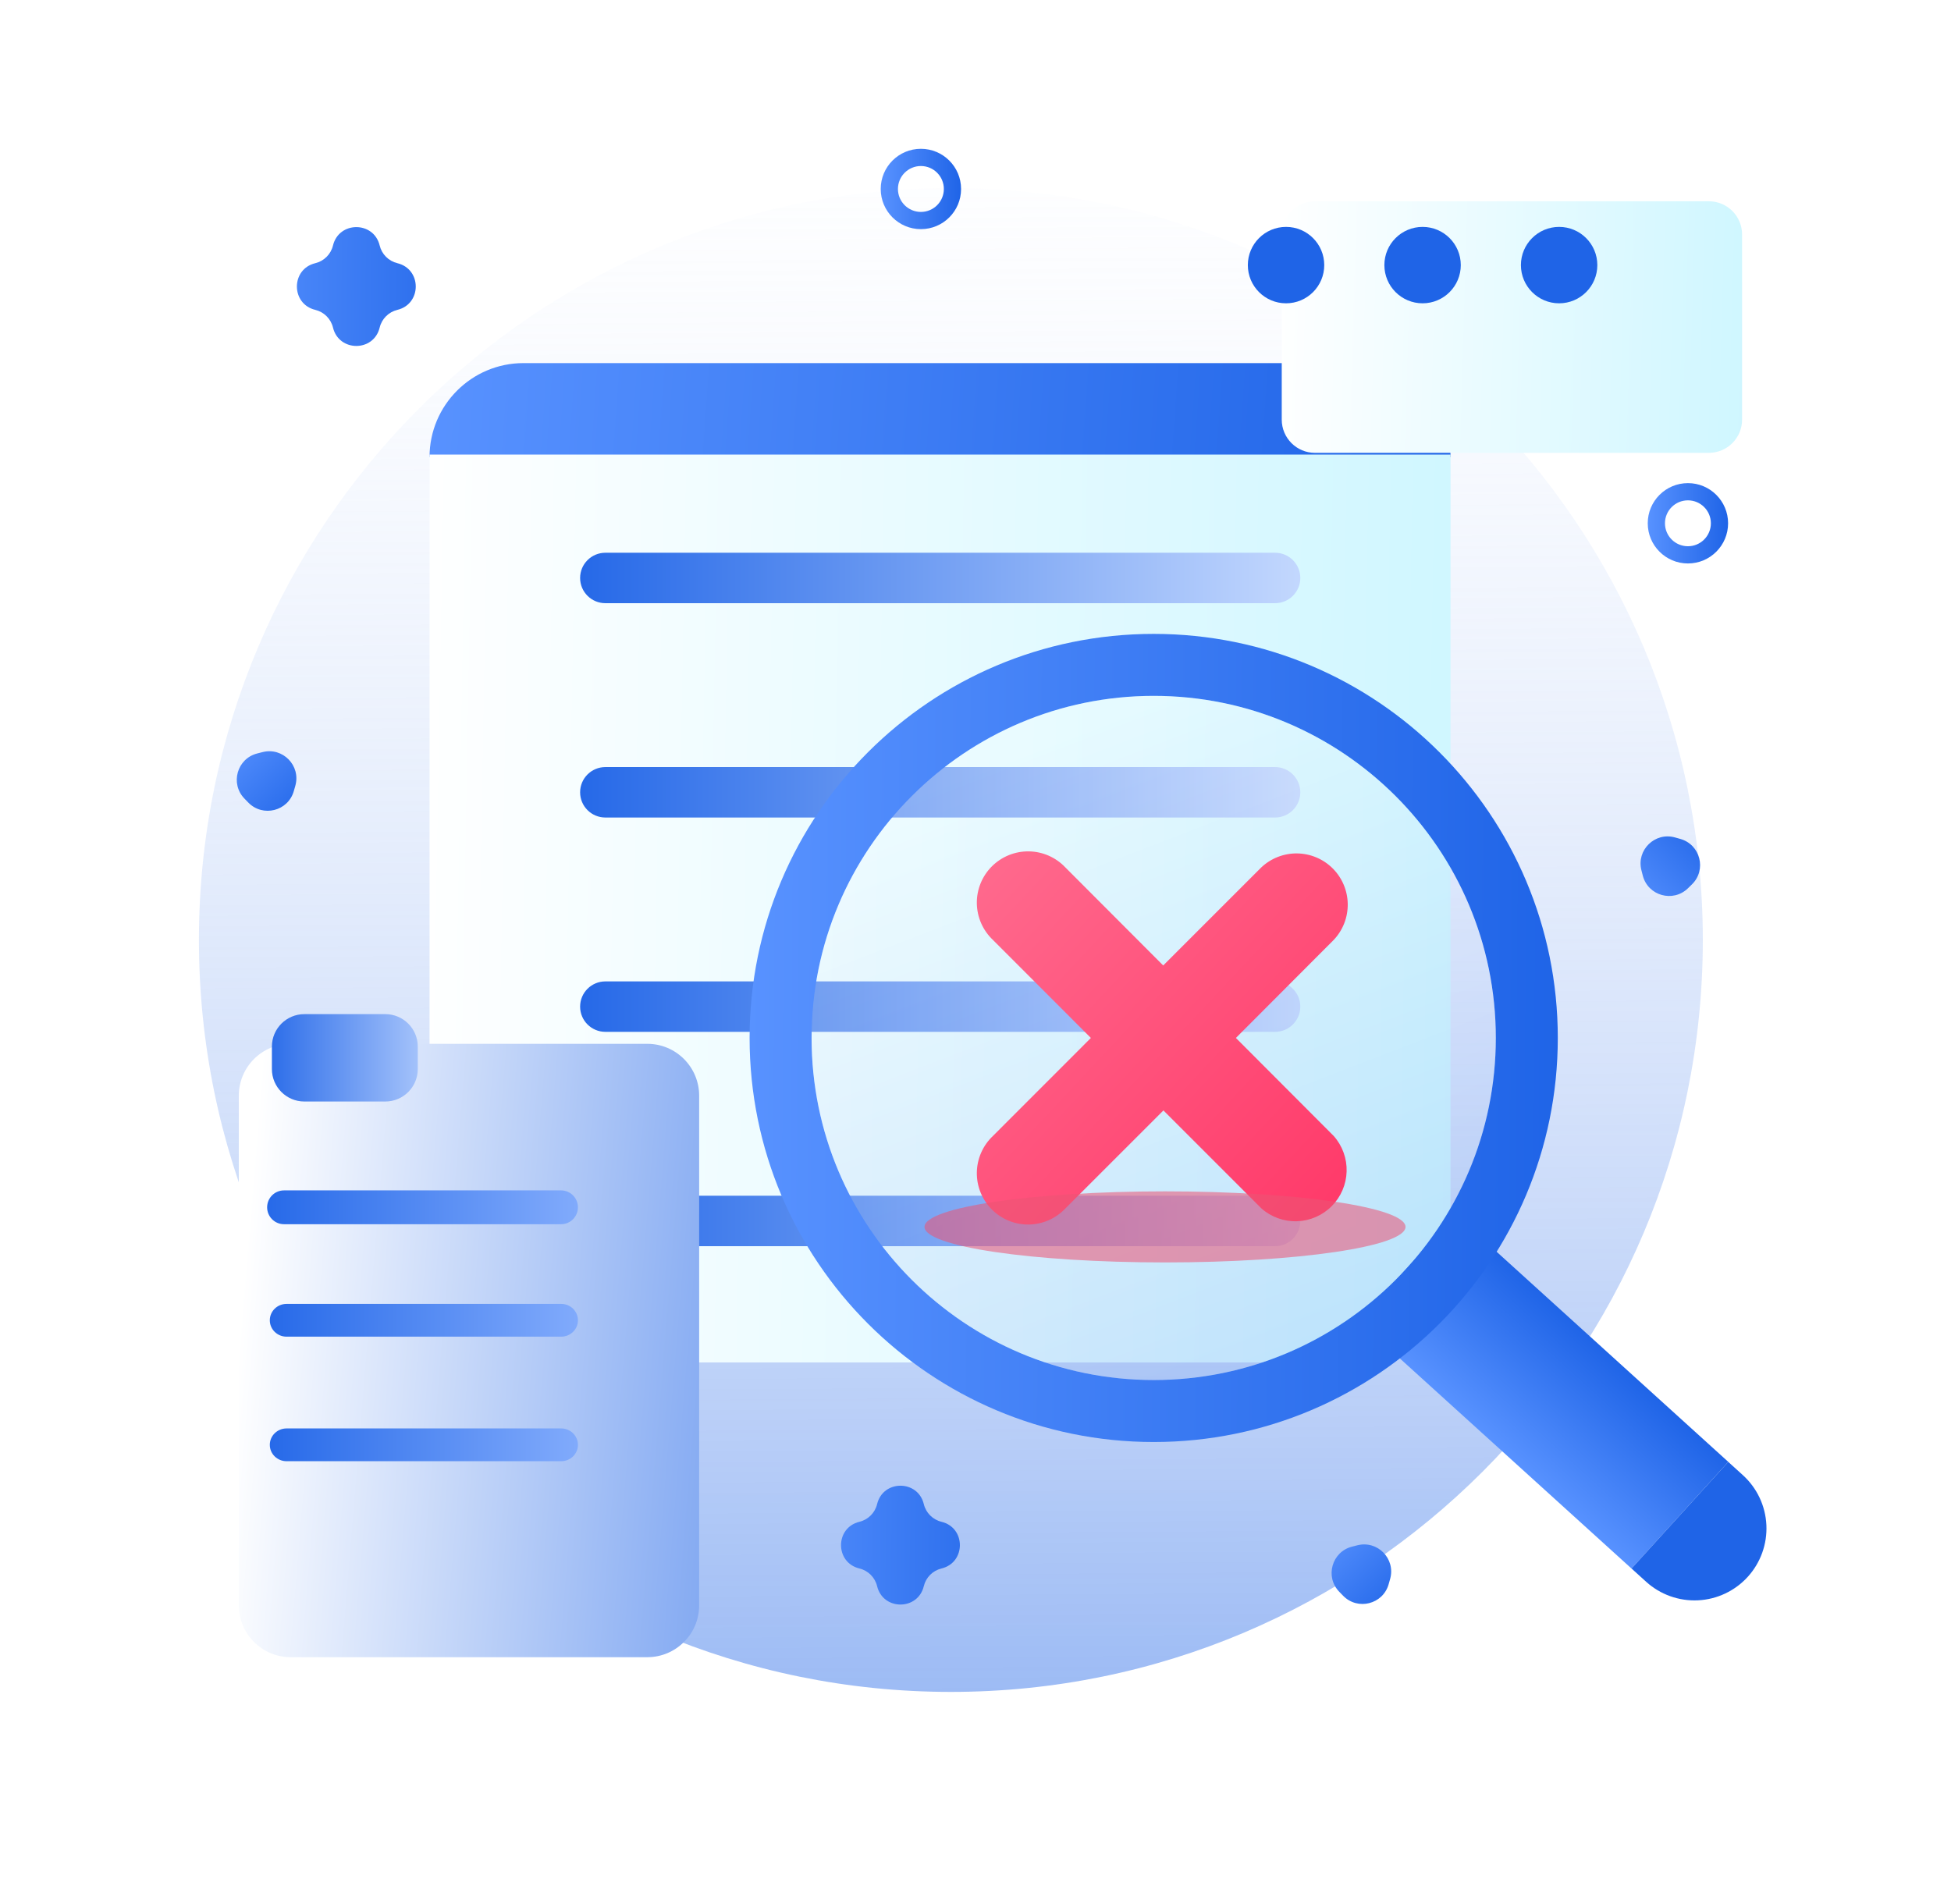 <svg width="126" height="123" viewBox="0 0 126 123" fill="none" xmlns="http://www.w3.org/2000/svg">
<path d="M61.41 109.277C88.23 109.277 109.972 87.535 109.972 60.715C109.972 33.894 88.23 12.152 61.41 12.152C34.589 12.152 12.847 33.894 12.847 60.715C12.847 87.535 34.589 109.277 61.41 109.277Z" fill="url(#paint0_linear_2306_4506)"/>
<path d="M87.609 23.452H33.811C30.458 23.452 27.74 26.17 27.74 29.523H93.68C93.68 26.17 90.962 23.452 87.609 23.452Z" fill="url(#paint1_linear_2306_4506)"/>
<path d="M27.74 29.358H93.68V79.579C93.68 81.812 92.793 83.954 91.215 85.532C89.636 87.111 87.494 87.998 85.261 87.998H36.159C33.926 87.998 31.785 87.111 30.206 85.532C28.627 83.954 27.74 81.812 27.74 79.579V29.358Z" fill="url(#paint2_linear_2306_4506)"/>
<path d="M82.346 35.701H39.096C38.196 35.701 37.465 36.43 37.465 37.33C37.465 38.23 38.196 38.959 39.096 38.959H82.346C83.247 38.959 83.977 38.23 83.977 37.33C83.977 36.43 83.247 35.701 82.346 35.701Z" fill="url(#paint3_linear_2306_4506)"/>
<path d="M82.346 49.544H39.096C38.196 49.544 37.465 50.273 37.465 51.173C37.465 52.073 38.196 52.802 39.096 52.802H82.346C83.247 52.802 83.977 52.073 83.977 51.173C83.977 50.273 83.247 49.544 82.346 49.544Z" fill="url(#paint4_linear_2306_4506)"/>
<path d="M82.346 63.387H39.096C38.196 63.387 37.465 64.116 37.465 65.016C37.465 65.916 38.196 66.645 39.096 66.645H82.346C83.247 66.645 83.977 65.916 83.977 65.016C83.977 64.116 83.247 63.387 82.346 63.387Z" fill="url(#paint5_linear_2306_4506)"/>
<path d="M82.346 77.23H39.096C38.196 77.23 37.465 77.959 37.465 78.859C37.465 79.758 38.196 80.488 39.096 80.488H82.346C83.247 80.488 83.977 79.758 83.977 78.859C83.977 77.959 83.247 77.23 82.346 77.23Z" fill="url(#paint6_linear_2306_4506)"/>
<g filter="url(#filter0_d_2306_4506)">
<path d="M38.803 60.418H15.773C13.923 60.418 12.423 61.918 12.423 63.768V96.685C12.423 98.535 13.923 100.035 15.773 100.035H38.803C40.653 100.035 42.153 98.535 42.153 96.685V63.768C42.153 61.918 40.653 60.418 38.803 60.418Z" fill="url(#paint7_linear_2306_4506)"/>
</g>
<g filter="url(#filter1_d_2306_4506)">
<path d="M104.361 9H78.924C77.739 9 76.778 9.961 76.778 11.146V23.102C76.778 24.288 77.739 25.249 78.924 25.249H104.361C105.547 25.249 106.508 24.288 106.508 23.102V11.146C106.508 9.961 105.547 9 104.361 9Z" fill="url(#paint8_linear_2306_4506)"/>
</g>
<path d="M36.233 76.885H18.343C17.741 76.885 17.252 77.373 17.252 77.976V77.979C17.252 78.582 17.741 79.07 18.343 79.07H36.233C36.836 79.07 37.324 78.582 37.324 77.979V77.976C37.324 77.373 36.836 76.885 36.233 76.885Z" fill="url(#paint9_linear_2306_4506)"/>
<path d="M36.243 92.26H18.507C17.91 92.26 17.425 92.734 17.425 93.317V93.321C17.425 93.904 17.91 94.377 18.507 94.377H36.243C36.84 94.377 37.325 93.904 37.325 93.321V93.317C37.325 92.734 36.84 92.26 36.243 92.26Z" fill="url(#paint10_linear_2306_4506)"/>
<path d="M36.243 84.216H18.507C17.91 84.216 17.425 84.689 17.425 85.273V85.276C17.425 85.86 17.91 86.333 18.507 86.333H36.243C36.84 86.333 37.325 85.86 37.325 85.276V85.273C37.325 84.689 36.84 84.216 36.243 84.216Z" fill="url(#paint11_linear_2306_4506)"/>
<path d="M24.884 65.501H19.656C18.498 65.501 17.56 66.44 17.56 67.598V69.049C17.56 70.207 18.498 71.145 19.656 71.145H24.884C26.042 71.145 26.981 70.207 26.981 69.049V67.598C26.981 66.44 26.042 65.501 24.884 65.501Z" fill="url(#paint12_linear_2306_4506)"/>
<path d="M83.056 19.59C84.419 19.59 85.523 18.485 85.523 17.122C85.523 15.76 84.419 14.655 83.056 14.655C81.693 14.655 80.588 15.76 80.588 17.122C80.588 18.485 81.693 19.59 83.056 19.59Z" fill="#1F64E7"/>
<path d="M91.874 19.59C93.237 19.59 94.341 18.485 94.341 17.122C94.341 15.76 93.237 14.655 91.874 14.655C90.511 14.655 89.406 15.76 89.406 17.122C89.406 18.485 90.511 19.59 91.874 19.59Z" fill="#1F64E7"/>
<path d="M100.692 19.59C102.054 19.59 103.159 18.485 103.159 17.122C103.159 15.76 102.054 14.655 100.692 14.655C99.329 14.655 98.224 15.76 98.224 17.122C98.224 18.485 99.329 19.59 100.692 19.59Z" fill="#1F64E7"/>
<path d="M94.002 78.442L87.752 85.332L105.367 101.31L111.617 94.42L94.002 78.442Z" fill="url(#paint13_linear_2306_4506)"/>
<path fill-rule="evenodd" clip-rule="evenodd" d="M100.606 67.039C100.606 81.453 88.922 93.137 74.508 93.137C60.095 93.137 48.411 81.453 48.411 67.039C48.411 52.626 60.095 40.942 74.508 40.942C88.922 40.942 100.606 52.626 100.606 67.039ZM96.603 67.039C96.603 79.242 86.711 89.134 74.508 89.134C62.306 89.134 52.414 79.242 52.414 67.039C52.414 54.837 62.306 44.945 74.508 44.945C86.711 44.945 96.603 54.837 96.603 67.039Z" fill="url(#paint14_linear_2306_4506)"/>
<g filter="url(#filter2_b_2306_4506)">
<path d="M74.509 89.134C86.711 89.134 96.603 79.242 96.603 67.039C96.603 54.837 86.711 44.945 74.509 44.945C62.306 44.945 52.415 54.837 52.415 67.039C52.415 79.242 62.306 89.134 74.509 89.134Z" fill="url(#paint15_linear_2306_4506)" fill-opacity="0.2"/>
</g>
<path d="M79.817 67.039L86.136 60.706C86.728 60.08 87.052 59.247 87.04 58.385C87.028 57.524 86.68 56.7 86.071 56.091C85.461 55.481 84.638 55.134 83.776 55.121C82.915 55.109 82.082 55.434 81.455 56.026L75.123 62.358L68.804 56.026C68.5 55.704 68.134 55.446 67.729 55.268C67.324 55.09 66.887 54.995 66.444 54.989C66.001 54.983 65.562 55.065 65.152 55.232C64.742 55.398 64.369 55.645 64.056 55.958C63.743 56.271 63.496 56.644 63.329 57.054C63.163 57.465 63.08 57.904 63.086 58.347C63.093 58.789 63.188 59.226 63.366 59.632C63.544 60.037 63.801 60.402 64.123 60.706L70.452 67.039L64.123 73.372C63.801 73.676 63.544 74.042 63.366 74.447C63.188 74.852 63.093 75.289 63.086 75.732C63.08 76.175 63.163 76.614 63.329 77.024C63.496 77.434 63.743 77.807 64.056 78.12C64.369 78.433 64.742 78.68 65.152 78.847C65.562 79.013 66.001 79.096 66.444 79.09C66.887 79.083 67.324 78.988 67.729 78.81C68.134 78.632 68.5 78.375 68.804 78.053L75.137 71.72L81.469 78.053C82.102 78.61 82.923 78.905 83.765 78.878C84.608 78.85 85.408 78.503 86.003 77.906C86.598 77.309 86.943 76.508 86.968 75.665C86.993 74.823 86.695 74.003 86.136 73.372L79.817 67.039Z" fill="url(#paint16_linear_2306_4506)"/>
<g filter="url(#filter3_f_2306_4506)">
<ellipse cx="75.239" cy="79.243" rx="15.532" ry="2.295" fill="#EC5575" fill-opacity="0.56"/>
</g>
<path d="M56.646 97.146C57.028 95.564 59.279 95.564 59.661 97.146C59.797 97.712 60.239 98.153 60.804 98.29C62.387 98.672 62.387 100.923 60.804 101.305C60.239 101.441 59.797 101.883 59.661 102.448C59.279 104.03 57.028 104.03 56.646 102.448C56.509 101.883 56.068 101.441 55.502 101.305C53.92 100.923 53.92 98.672 55.502 98.29C56.068 98.153 56.509 97.712 56.646 97.146Z" fill="url(#paint17_linear_2306_4506)"/>
<path d="M21.505 15.856C21.887 14.273 24.138 14.273 24.52 15.856C24.656 16.421 25.098 16.863 25.663 16.999C27.246 17.381 27.246 19.632 25.663 20.014C25.098 20.151 24.656 20.592 24.52 21.157C24.138 22.74 21.887 22.74 21.505 21.157C21.368 20.592 20.927 20.151 20.361 20.014C18.779 19.632 18.779 17.381 20.361 16.999C20.927 16.863 21.368 16.421 21.505 15.856Z" fill="url(#paint18_linear_2306_4506)"/>
<path fill-rule="evenodd" clip-rule="evenodd" d="M59.473 13.688C60.292 13.688 60.956 13.024 60.956 12.206C60.956 11.387 60.292 10.723 59.473 10.723C58.655 10.723 57.991 11.387 57.991 12.206C57.991 13.024 58.655 13.688 59.473 13.688ZM59.473 14.8C60.906 14.8 62.068 13.639 62.068 12.206C62.068 10.773 60.906 9.611 59.473 9.611C58.041 9.611 56.879 10.773 56.879 12.206C56.879 13.639 58.041 14.8 59.473 14.8Z" fill="url(#paint19_linear_2306_4506)"/>
<path d="M106.006 56.207C105.673 54.901 106.879 53.724 108.177 54.089L108.518 54.185C109.815 54.55 110.232 56.182 109.267 57.123L109.013 57.371C108.049 58.313 106.427 57.857 106.094 56.551L106.006 56.207Z" fill="url(#paint20_linear_2306_4506)"/>
<path d="M16.957 48.577C18.264 48.245 19.439 49.453 19.073 50.75L18.976 51.091C18.61 52.388 16.977 52.802 16.037 51.837L15.789 51.582C14.849 50.617 15.307 48.995 16.614 48.664L16.957 48.577Z" fill="url(#paint21_linear_2306_4506)"/>
<path d="M87.663 99.807C88.969 99.476 90.145 100.683 89.778 101.98L89.682 102.321C89.316 103.618 87.683 104.033 86.742 103.067L86.495 102.813C85.555 101.847 86.013 100.226 87.319 99.894L87.663 99.807Z" fill="url(#paint22_linear_2306_4506)"/>
<path fill-rule="evenodd" clip-rule="evenodd" d="M109.01 35.281C109.828 35.281 110.492 34.617 110.492 33.798C110.492 32.98 109.828 32.316 109.01 32.316C108.191 32.316 107.527 32.98 107.527 33.798C107.527 34.617 108.191 35.281 109.01 35.281ZM109.01 36.393C110.442 36.393 111.604 35.231 111.604 33.798C111.604 32.365 110.442 31.204 109.01 31.204C107.577 31.204 106.415 32.365 106.415 33.798C106.415 35.231 107.577 36.393 109.01 36.393Z" fill="url(#paint23_linear_2306_4506)"/>
<path d="M105.366 101.311L111.615 94.421L112.557 95.275C113.47 96.103 114.017 97.26 114.077 98.492C114.137 99.724 113.705 100.928 112.877 101.842C112.048 102.755 110.891 103.302 109.66 103.362C108.428 103.422 107.223 102.99 106.31 102.162L105.369 101.308L105.366 101.311Z" fill="#1F64E7"/>
<defs>
<filter id="filter0_d_2306_4506" x="0.423" y="52.418" width="59.73" height="69.617" filterUnits="userSpaceOnUse" color-interpolation-filters="sRGB">
<feFlood flood-opacity="0" result="BackgroundImageFix"/>
<feColorMatrix in="SourceAlpha" type="matrix" values="0 0 0 0 0 0 0 0 0 0 0 0 0 0 0 0 0 0 127 0" result="hardAlpha"/>
<feOffset dx="3" dy="7"/>
<feGaussianBlur stdDeviation="7.5"/>
<feComposite in2="hardAlpha" operator="out"/>
<feColorMatrix type="matrix" values="0 0 0 0 0.105 0 0 0 0 0.466 0 0 0 0 0.546 0 0 0 0.15 0"/>
<feBlend mode="normal" in2="BackgroundImageFix" result="effect1_dropShadow_2306_4506"/>
<feBlend mode="normal" in="SourceGraphic" in2="effect1_dropShadow_2306_4506" result="shape"/>
</filter>
<filter id="filter1_d_2306_4506" x="69.778" y="0" width="55.73" height="42.249" filterUnits="userSpaceOnUse" color-interpolation-filters="sRGB">
<feFlood flood-opacity="0" result="BackgroundImageFix"/>
<feColorMatrix in="SourceAlpha" type="matrix" values="0 0 0 0 0 0 0 0 0 0 0 0 0 0 0 0 0 0 127 0" result="hardAlpha"/>
<feOffset dx="6" dy="4"/>
<feGaussianBlur stdDeviation="6.5"/>
<feComposite in2="hardAlpha" operator="out"/>
<feColorMatrix type="matrix" values="0 0 0 0 0.105 0 0 0 0 0.466 0 0 0 0 0.546 0 0 0 0.09 0"/>
<feBlend mode="normal" in2="BackgroundImageFix" result="effect1_dropShadow_2306_4506"/>
<feBlend mode="normal" in="SourceGraphic" in2="effect1_dropShadow_2306_4506" result="shape"/>
</filter>
<filter id="filter2_b_2306_4506" x="35.739" y="28.27" width="77.539" height="77.539" filterUnits="userSpaceOnUse" color-interpolation-filters="sRGB">
<feFlood flood-opacity="0" result="BackgroundImageFix"/>
<feGaussianBlur in="BackgroundImageFix" stdDeviation="8.338"/>
<feComposite in2="SourceAlpha" operator="in" result="effect1_backgroundBlur_2306_4506"/>
<feBlend mode="normal" in="SourceGraphic" in2="effect1_backgroundBlur_2306_4506" result="shape"/>
</filter>
<filter id="filter3_f_2306_4506" x="38.863" y="56.104" width="72.752" height="46.277" filterUnits="userSpaceOnUse" color-interpolation-filters="sRGB">
<feFlood flood-opacity="0" result="BackgroundImageFix"/>
<feBlend mode="normal" in="SourceGraphic" in2="BackgroundImageFix" result="shape"/>
<feGaussianBlur stdDeviation="10.422" result="effect1_foregroundBlur_2306_4506"/>
</filter>
<linearGradient id="paint0_linear_2306_4506" x1="61.035" y1="-3.662" x2="62.03" y2="166.884" gradientUnits="userSpaceOnUse">
<stop stop-color="white" stop-opacity="0"/>
<stop offset="1" stop-color="#1F64E7"/>
</linearGradient>
<linearGradient id="paint1_linear_2306_4506" x1="27.665" y1="24.853" x2="93.713" y2="29.51" gradientUnits="userSpaceOnUse">
<stop stop-color="#5892FF"/>
<stop offset="1" stop-color="#1F64E7"/>
</linearGradient>
<linearGradient id="paint2_linear_2306_4506" x1="25.76" y1="73.331" x2="121.022" y2="75.025" gradientUnits="userSpaceOnUse">
<stop stop-color="white"/>
<stop offset="1" stop-color="#BCF3FF"/>
</linearGradient>
<linearGradient id="paint3_linear_2306_4506" x1="35.498" y1="38.825" x2="86.728" y2="38.825" gradientUnits="userSpaceOnUse">
<stop stop-color="#1F64E7"/>
<stop offset="1" stop-color="#CCDEFF"/>
</linearGradient>
<linearGradient id="paint4_linear_2306_4506" x1="35.498" y1="52.668" x2="86.728" y2="52.668" gradientUnits="userSpaceOnUse">
<stop stop-color="#1F64E7"/>
<stop offset="1" stop-color="#CCDEFF"/>
</linearGradient>
<linearGradient id="paint5_linear_2306_4506" x1="35.498" y1="66.511" x2="86.728" y2="66.511" gradientUnits="userSpaceOnUse">
<stop stop-color="#1F64E7"/>
<stop offset="1" stop-color="#CCDEFF"/>
</linearGradient>
<linearGradient id="paint6_linear_2306_4506" x1="35.498" y1="80.353" x2="86.728" y2="80.353" gradientUnits="userSpaceOnUse">
<stop stop-color="#1F64E7"/>
<stop offset="1" stop-color="#CCDEFF"/>
</linearGradient>
<linearGradient id="paint7_linear_2306_4506" x1="11.531" y1="90.126" x2="68.513" y2="94.806" gradientUnits="userSpaceOnUse">
<stop stop-color="white"/>
<stop offset="1" stop-color="#1F64E7"/>
</linearGradient>
<linearGradient id="paint8_linear_2306_4506" x1="75.885" y1="21.184" x2="118.812" y2="22.426" gradientUnits="userSpaceOnUse">
<stop stop-color="white"/>
<stop offset="1" stop-color="#BCF3FF"/>
</linearGradient>
<linearGradient id="paint9_linear_2306_4506" x1="39.654" y1="79.135" x2="15.52" y2="79.135" gradientUnits="userSpaceOnUse">
<stop stop-color="#8BB2FE"/>
<stop offset="1" stop-color="#1F64E7"/>
</linearGradient>
<linearGradient id="paint10_linear_2306_4506" x1="39.634" y1="94.441" x2="15.708" y2="94.441" gradientUnits="userSpaceOnUse">
<stop stop-color="#8BB2FE"/>
<stop offset="1" stop-color="#1F64E7"/>
</linearGradient>
<linearGradient id="paint11_linear_2306_4506" x1="39.634" y1="86.396" x2="15.708" y2="86.396" gradientUnits="userSpaceOnUse">
<stop stop-color="#8BB2FE"/>
<stop offset="1" stop-color="#1F64E7"/>
</linearGradient>
<linearGradient id="paint12_linear_2306_4506" x1="33.514" y1="71.091" x2="16.367" y2="71.091" gradientUnits="userSpaceOnUse">
<stop offset="0.244" stop-color="#C0D6FF"/>
<stop offset="1" stop-color="#1F64E7"/>
</linearGradient>
<linearGradient id="paint13_linear_2306_4506" x1="91.811" y1="89.027" x2="98.119" y2="82.108" gradientUnits="userSpaceOnUse">
<stop stop-color="#5892FF"/>
<stop offset="1" stop-color="#1F64E7"/>
</linearGradient>
<linearGradient id="paint14_linear_2306_4506" x1="48.352" y1="52.988" x2="100.89" y2="53.329" gradientUnits="userSpaceOnUse">
<stop stop-color="#5892FF"/>
<stop offset="1" stop-color="#1F64E7"/>
</linearGradient>
<linearGradient id="paint15_linear_2306_4506" x1="74.509" y1="44.945" x2="96.773" y2="102.717" gradientUnits="userSpaceOnUse">
<stop stop-color="white"/>
<stop offset="1" stop-color="#1F64E7"/>
</linearGradient>
<linearGradient id="paint16_linear_2306_4506" x1="63.2" y1="56.61" x2="87.192" y2="79.025" gradientUnits="userSpaceOnUse">
<stop stop-color="#FF698D"/>
<stop offset="1" stop-color="#FF3868"/>
</linearGradient>
<linearGradient id="paint17_linear_2306_4506" x1="49.238" y1="95.007" x2="67.146" y2="95.124" gradientUnits="userSpaceOnUse">
<stop stop-color="#5892FF"/>
<stop offset="1" stop-color="#1F64E7"/>
</linearGradient>
<linearGradient id="paint18_linear_2306_4506" x1="14.097" y1="13.717" x2="32.005" y2="13.833" gradientUnits="userSpaceOnUse">
<stop stop-color="#5892FF"/>
<stop offset="1" stop-color="#1F64E7"/>
</linearGradient>
<linearGradient id="paint19_linear_2306_4506" x1="56.873" y1="10.809" x2="62.096" y2="10.843" gradientUnits="userSpaceOnUse">
<stop stop-color="#5892FF"/>
<stop offset="1" stop-color="#1F64E7"/>
</linearGradient>
<linearGradient id="paint20_linear_2306_4506" x1="103.793" y1="57.088" x2="109.167" y2="51.911" gradientUnits="userSpaceOnUse">
<stop stop-color="#5892FF"/>
<stop offset="1" stop-color="#1F64E7"/>
</linearGradient>
<linearGradient id="paint21_linear_2306_4506" x1="16.08" y1="46.363" x2="21.25" y2="51.743" gradientUnits="userSpaceOnUse">
<stop stop-color="#5892FF"/>
<stop offset="1" stop-color="#1F64E7"/>
</linearGradient>
<linearGradient id="paint22_linear_2306_4506" x1="86.785" y1="97.593" x2="91.955" y2="102.974" gradientUnits="userSpaceOnUse">
<stop stop-color="#5892FF"/>
<stop offset="1" stop-color="#1F64E7"/>
</linearGradient>
<linearGradient id="paint23_linear_2306_4506" x1="106.409" y1="32.401" x2="111.632" y2="32.435" gradientUnits="userSpaceOnUse">
<stop stop-color="#5892FF"/>
<stop offset="1" stop-color="#1F64E7"/>
</linearGradient>
</defs>
</svg>
